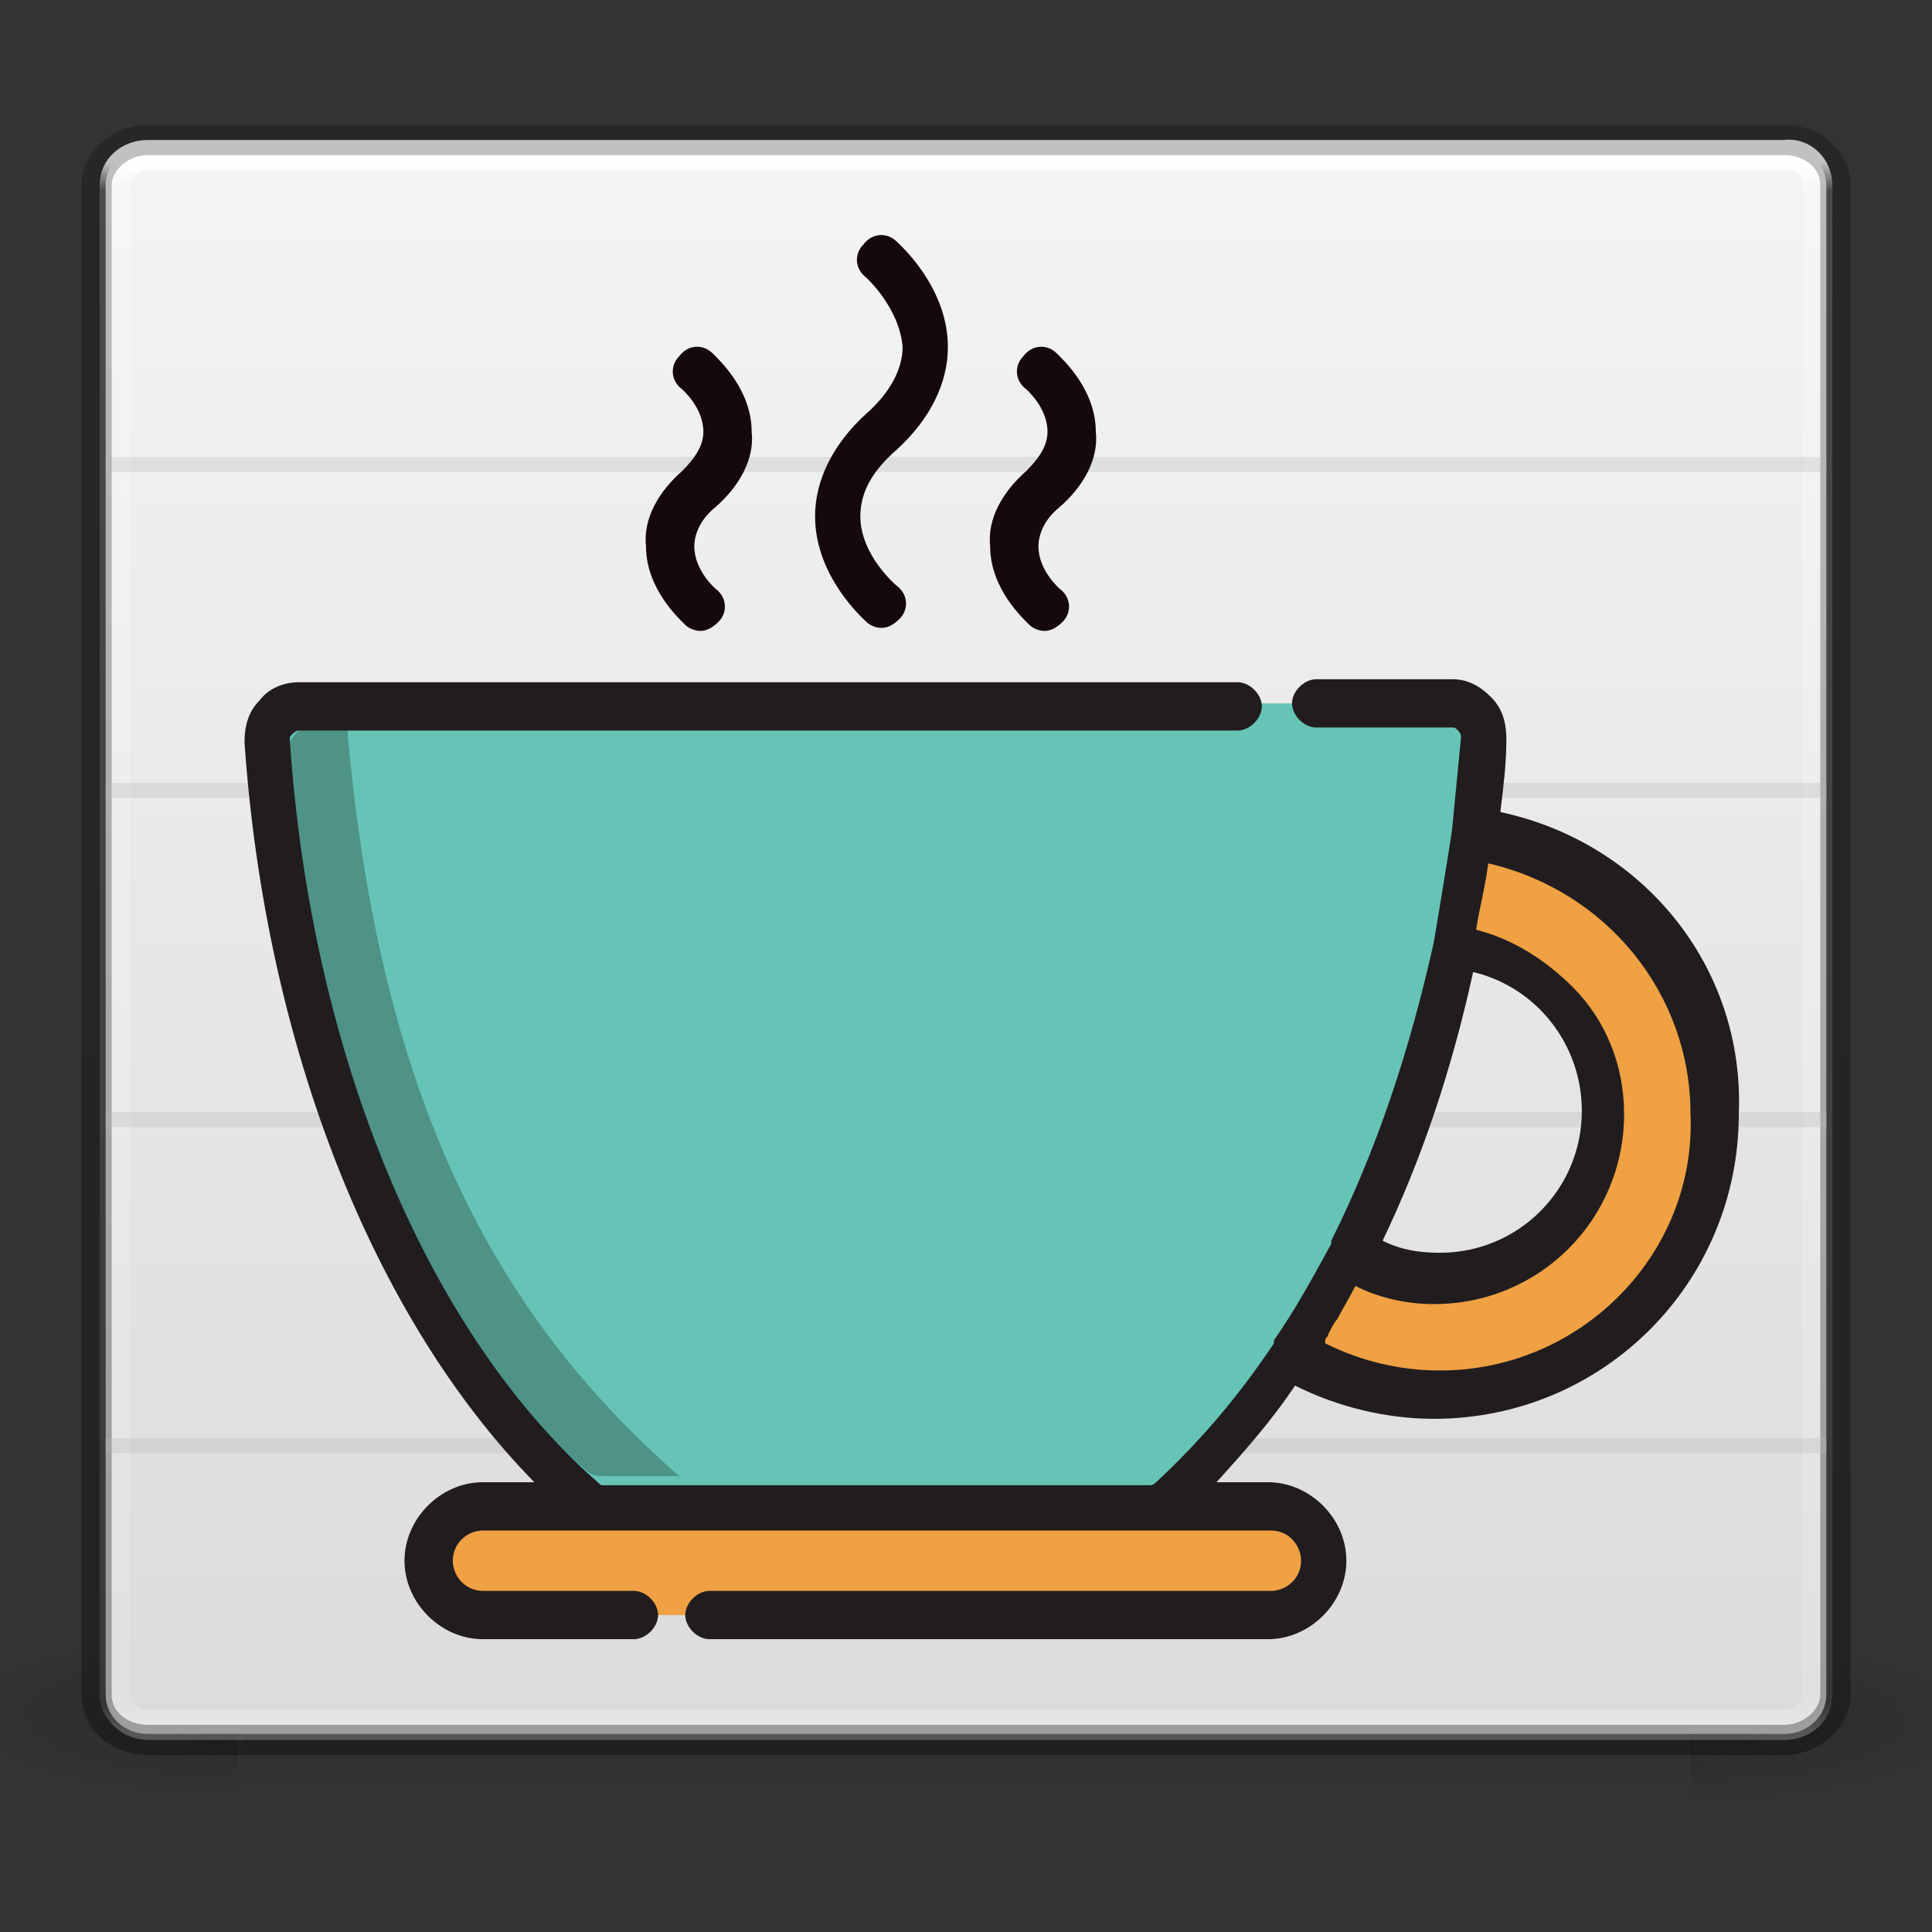 <?xml version="1.0" encoding="utf-8"?>
<!-- Generator: Adobe Illustrator 19.0.0, SVG Export Plug-In . SVG Version: 6.00 Build 0)  -->
<svg version="1.1"
	 id="svg7564" xmlns:rdf="http://www.w3.org/1999/02/22-rdf-syntax-ns#" xmlns:cc="http://creativecommons.org/ns#" xmlns:dc="http://purl.org/dc/elements/1.1/" sodipodi:docname="New document 4" inkscape:version="0.48.1 " xmlns:svg="http://www.w3.org/2000/svg" xmlns:sodipodi="http://sodipodi.sourceforge.net/DTD/sodipodi-0.dtd" xmlns:inkscape="http://www.inkscape.org/namespaces/inkscape"
	 xmlns="http://www.w3.org/2000/svg" xmlns:xlink="http://www.w3.org/1999/xlink" x="0px" y="0px" viewBox="-384 254.6 64 64"
	 style="enable-background:new -384 254.6 64 64;" xml:space="preserve">
<rect x="-384" y="254.6" width="64" height="64" fill="#333333" stroke="none"/>
<style type="text/css">
	.st0{opacity:0.4;fill:url(#rect2801_1_);enable-background:new    ;}
	.st1{opacity:0.4;fill:url(#rect3696_1_);enable-background:new    ;}
	.st2{opacity:0.4;fill:url(#rect3700_1_);enable-background:new    ;}
	.st3{fill:url(#rect6994_1_);}
	.st4{fill:none;stroke:url(#rect7002_1_);}
	.st5{fill:none;stroke:url(#rect6998_1_);stroke-width:1;}
	.st6{opacity:0.6;}
	.st7{opacity:0.5;fill:#B9B9B9;enable-background:new    ;}
	.st8{fill:#66C4B6;}
	.st9{fill:#EFA143;}
	.st10{fill:#4E9386;}
	.st11{fill:#211D1F;}
	.st12{fill:#16090D;}
</style>
<sodipodi:namedview  id="base" inkscape:window-maximized="1" inkscape:pageopacity="0.0" inkscape:window-width="1360" inkscape:current-layer="layer1" inkscape:document-units="px" inkscape:window-x="-8" inkscape:pageshadow="2" inkscape:window-height="706" inkscape:window-y="-8" showgrid="false" inkscape:cy="20.874172" inkscape:cx="69.25" inkscape:zoom="1" borderopacity="1.0" bordercolor="#666666" pagecolor="#ffffff">
	<inkscape:grid  type="xygrid" id="grid7756" snapvisiblegridlinesonly="true" enabled="true" visible="true" empspacing="12">
		</inkscape:grid>
</sodipodi:namedview>
<g id="layer1" transform="translate(0,-924.362)" inkscape:label="Layer 1" inkscape:groupmode="layer">
	<g id="g7796">
		
			<radialGradient id="rect2801_1_" cx="-763.398" cy="1347.765" r="1.397" gradientTransform="matrix(6.412 0 0 -1.845 4567.012 3722.587)" gradientUnits="userSpaceOnUse">
			<stop  offset="0" style="stop-color:#181818"/>
			<stop  offset="1" style="stop-color:#181818;stop-opacity:0"/>
		</radialGradient>
		<rect id="rect2801" x="-328" y="1233.3" class="st0" width="8.9" height="5.2"/>
		
			<radialGradient id="rect3696_1_" cx="-892.529" cy="1537.959" r="1.397" gradientTransform="matrix(-6.412 0 0 1.845 -6099.012 -1601.778)" gradientUnits="userSpaceOnUse">
			<stop  offset="0" style="stop-color:#181818"/>
			<stop  offset="1" style="stop-color:#181818;stop-opacity:0"/>
		</radialGradient>
		<rect id="rect3696" x="-385" y="1233.3" class="st1" width="8.9" height="5.2"/>
		
			<linearGradient id="rect3700_1_" gradientUnits="userSpaceOnUse" x1="-671.209" y1="1306.291" x2="-671.209" y2="1309.915" gradientTransform="matrix(3.071 0 0 -1.429 1709.572 3104.594)">
			<stop  offset="0" style="stop-color:#181818;stop-opacity:0"/>
			<stop  offset="0.5" style="stop-color:#181818"/>
			<stop  offset="1" style="stop-color:#181818;stop-opacity:0"/>
		</linearGradient>
		<rect id="rect3700" x="-376" y="1233.3" class="st2" width="48.1" height="5.2"/>
	</g>
	
		<linearGradient id="rect6994_1_" gradientUnits="userSpaceOnUse" x1="-731.844" y1="1594.094" x2="-713.076" y2="1594.094" gradientTransform="matrix(0 2.802 3.027 0 -5176.856 3234.56)">
		<stop  offset="0" style="stop-color:#F4F4F4"/>
		<stop  offset="1" style="stop-color:#DBDBDB"/>
	</linearGradient>
	<path id="rect6994" class="st3" d="M-323.5,1185.1v50c0,0.7-0.6,1.3-1.4,1.3h-54.2c-0.8,0-1.4-0.6-1.4-1.3v-50
		c0-0.7,0.6-1.3,1.4-1.3h54.2C-324.1,1183.8-323.5,1184.4-323.5,1185.1z"/>
	
		<linearGradient id="rect7002_1_" gradientUnits="userSpaceOnUse" x1="-690.47" y1="1708.917" x2="-660.621" y2="1708.917" gradientTransform="matrix(0 1.741 2.196 0 -4104.186 2386.466)">
		<stop  offset="0" style="stop-color:#FFFFFF"/>
		<stop  offset="1.785714e-002" style="stop-color:#FFFFFF;stop-opacity:0.235"/>
		<stop  offset="0.983" style="stop-color:#FFFFFF;stop-opacity:0.157"/>
		<stop  offset="1" style="stop-color:#FFFFFF;stop-opacity:0.392"/>
	</linearGradient>
	<path id="rect7002" class="st4" d="M-323.8,1185.1v50c0,0.6-0.5,1-1.1,1h-54.2c-0.6,0-1.1-0.5-1.1-1v-50c0-0.6,0.5-1,1.1-1h54.2
		C-324.3,1184-323.8,1184.5-323.8,1185.1z"/>
	
		<linearGradient id="rect6998_1_" gradientUnits="userSpaceOnUse" x1="-937.49" y1="1705.255" x2="-906.586" y2="1705.255" gradientTransform="matrix(0 -1.776 2.239 0 -4170.29 -427.327)">
		<stop  offset="0" style="stop-color:#000000;stop-opacity:0.318"/>
		<stop  offset="1" style="stop-color:#000000;stop-opacity:0.24"/>
	</linearGradient>
	<path id="rect6998" class="st5" d="M-323.2,1235.1v-50c0-0.9-0.8-1.5-1.7-1.5h-54.2c-0.9,0-1.7,0.7-1.7,1.5v50
		c0,0.9,0.8,1.5,1.7,1.5h54.2C-324,1236.6-323.2,1235.9-323.2,1235.1z"/>
	<g id="g8367" class="st6">
		<rect id="rect15710" x="-380.5" y="1194.1" class="st7" width="57" height="0.5"/>
		<rect id="rect15712" x="-380.5" y="1204.9" class="st7" width="57" height="0.5"/>
		<rect id="rect16848" x="-380.5" y="1215.8" class="st7" width="57" height="0.5"/>
		<rect id="rect7153" x="-380.5" y="1226.6" class="st7" width="57" height="0.5"/>
	</g>
</g>
<g>
	<path class="st8" d="M-343.1,277.9h-31.1c-0.3,0-0.6,0.1-0.7,0.3c-0.2,0.2-0.3,0.5-0.3,0.8c0.8,10.6,4.7,20,10.5,25.1
		c0.2,0.2,0.4,0.3,0.7,0.3h18.1c0.3,0,0.5-0.1,0.7-0.3c5.8-5.1,9.7-14.5,10.5-25.1c0-0.3-0.1-0.6-0.3-0.8c-0.2-0.2-0.5-0.3-0.7-0.3
		h-4.5"/>
	<g>
		<path class="st9" d="M-360.4,308.1h18.5c1,0,1.8-0.8,1.8-1.8c0-1-0.8-1.8-1.8-1.8h-26.1c-1,0-1.8,0.8-1.8,1.8s0.8,1.8,1.8,1.8h5"
			/>
		<path class="st9" d="M-335.1,282.2c-0.2,1.3-0.4,2.5-0.6,3.8c2.8,0.3,5,2.6,5,5.5c0,3-2.5,5.5-5.5,5.5c-1.1,0-2.1-0.3-3-0.9
			c-0.6,1.2-1.2,2.3-1.9,3.3c1.4,0.9,3.1,1.4,4.9,1.4c5.1,0,9.3-4.2,9.3-9.3C-327,286.7-330.5,282.8-335.1,282.2z"/>
	</g>
	<path class="st10" d="M-361.5,303.5c-5.7-5-9.9-11.9-11-24.8c0,0,0-0.1,0-0.1h-1c-0.3,0-0.5,0.1-0.7,0.3s-0.3,0.5-0.3,0.7
		c0.7,10.1,4.4,18.9,9.9,23.7c0.2,0.2,0.4,0.2,0.6,0.2h2.5C-361.4,303.6-361.5,303.6-361.5,303.5z"/>
	<g>
		<path class="st11" d="M-334.3,281.5c0.1-0.8,0.2-1.6,0.2-2.4c0-0.5-0.1-1-0.5-1.4c-0.4-0.4-0.8-0.6-1.3-0.6h-4.5
			c-0.4,0-0.8,0.4-0.8,0.8c0,0.4,0.4,0.8,0.8,0.8h4.5c0.1,0,0.1,0,0.2,0.1c0,0,0.1,0.1,0.1,0.2c-0.1,1-0.2,2.1-0.3,3.1c0,0,0,0,0,0
			c-0.2,1.3-0.4,2.5-0.6,3.7c0,0,0,0,0,0c-0.8,3.6-1.9,6.9-3.4,9.9c0,0,0,0,0,0.1c-0.6,1.1-1.2,2.2-1.9,3.2c0,0,0,0,0,0.1
			c-1.2,1.8-2.5,3.3-3.9,4.6c0,0-0.1,0.1-0.2,0.1H-364c-0.1,0-0.1,0-0.2-0.1c-5.6-4.9-9.5-14.1-10.2-24.6c0-0.1,0-0.1,0.1-0.2
			c0,0,0.1-0.1,0.2-0.1h31.1c0.4,0,0.8-0.4,0.8-0.8c0-0.4-0.4-0.8-0.8-0.8h-31.1c-0.5,0-1,0.2-1.3,0.6c-0.4,0.4-0.5,0.9-0.5,1.4
			c0.7,10.1,4.3,19.1,9.6,24.5h-1.7c-1.4,0-2.6,1.2-2.6,2.6c0,1.4,1.2,2.6,2.6,2.6h5c0.4,0,0.8-0.4,0.8-0.8s-0.4-0.8-0.8-0.8h-5
			c-0.6,0-1-0.5-1-1c0-0.6,0.5-1,1-1h4h18.1h4c0.6,0,1,0.5,1,1c0,0.6-0.5,1-1,1h-18.6c-0.4,0-0.8,0.4-0.8,0.8s0.4,0.8,0.8,0.8h18.5
			c1.4,0,2.6-1.2,2.6-2.6c0-1.4-1.2-2.6-2.6-2.6h-1.7c0.9-1,1.8-2,2.6-3.2c1.4,0.7,3,1.1,4.6,1.1c5.6,0,10.1-4.5,10.1-10.1
			C-326.2,286.6-329.6,282.5-334.3,281.5z M-335.2,286.8c2.1,0.5,3.6,2.4,3.6,4.6c0,2.6-2.1,4.7-4.7,4.7c-0.7,0-1.3-0.1-1.9-0.4
			C-336.9,293-335.9,290-335.2,286.8z M-336.3,300c-1.3,0-2.6-0.3-3.8-0.9c0,0,0,0,0-0.1c0-0.1,0.1-0.1,0.1-0.2
			c0.1-0.2,0.2-0.4,0.3-0.5c0,0,0,0,0,0c0.2-0.4,0.4-0.7,0.6-1.1c0.8,0.4,1.7,0.6,2.6,0.6c3.5,0,6.3-2.8,6.3-6.3
			c0-1.6-0.6-3.1-1.7-4.2c-0.9-0.9-2-1.6-3.2-1.9c0,0,0,0,0,0c0.1-0.7,0.3-1.4,0.4-2.2c3.9,0.9,6.7,4.3,6.7,8.3
			C-327.8,296.1-331.6,300-336.3,300z"/>
		<path class="st12" d="M-355.3,268.3c-1.1,1-1.7,2.2-1.7,3.4c0,2,1.6,3.4,1.7,3.5c0.1,0.1,0.3,0.2,0.5,0.2c0.2,0,0.4-0.1,0.6-0.3
			c0.3-0.3,0.3-0.8-0.1-1.1c0,0-1.2-1-1.2-2.3c0-0.8,0.4-1.5,1.2-2.2c1.1-1,1.7-2.2,1.7-3.4c0-2-1.6-3.4-1.7-3.5
			c-0.3-0.3-0.8-0.3-1.1,0.1c-0.3,0.3-0.3,0.8,0.1,1.1c0,0,1.1,1,1.2,2.3C-354.1,266.8-354.5,267.6-355.3,268.3z"/>
		<path class="st12" d="M-350,270.2c-0.8,0.7-1.3,1.6-1.2,2.5c0,1.4,1.1,2.4,1.3,2.6c0.1,0.1,0.3,0.2,0.5,0.2c0.2,0,0.4-0.1,0.6-0.3
			c0.3-0.3,0.3-0.8-0.1-1.1c0,0-0.7-0.6-0.7-1.4c0-0.4,0.2-0.9,0.7-1.3c0.8-0.7,1.3-1.6,1.2-2.5c0-1.4-1.1-2.4-1.3-2.6
			c-0.3-0.3-0.8-0.3-1.1,0.1c-0.3,0.3-0.3,0.8,0.1,1.1c0,0,0.7,0.6,0.7,1.4C-349.3,269.3-349.5,269.7-350,270.2z"/>
		<path class="st12" d="M-361.4,270.2c-0.8,0.7-1.3,1.6-1.2,2.5c0,1.4,1.1,2.4,1.3,2.6c0.1,0.1,0.3,0.2,0.5,0.2
			c0.2,0,0.4-0.1,0.6-0.3c0.3-0.3,0.3-0.8-0.1-1.1c0,0-0.7-0.6-0.7-1.4c0-0.4,0.2-0.9,0.7-1.3c0.8-0.7,1.3-1.6,1.2-2.5
			c0-1.4-1.1-2.4-1.3-2.6c-0.3-0.3-0.8-0.3-1.1,0.1c-0.3,0.3-0.3,0.8,0.1,1.1c0,0,0.7,0.6,0.7,1.4
			C-360.7,269.3-360.9,269.7-361.4,270.2z"/>
	</g>
</g>
</svg>
